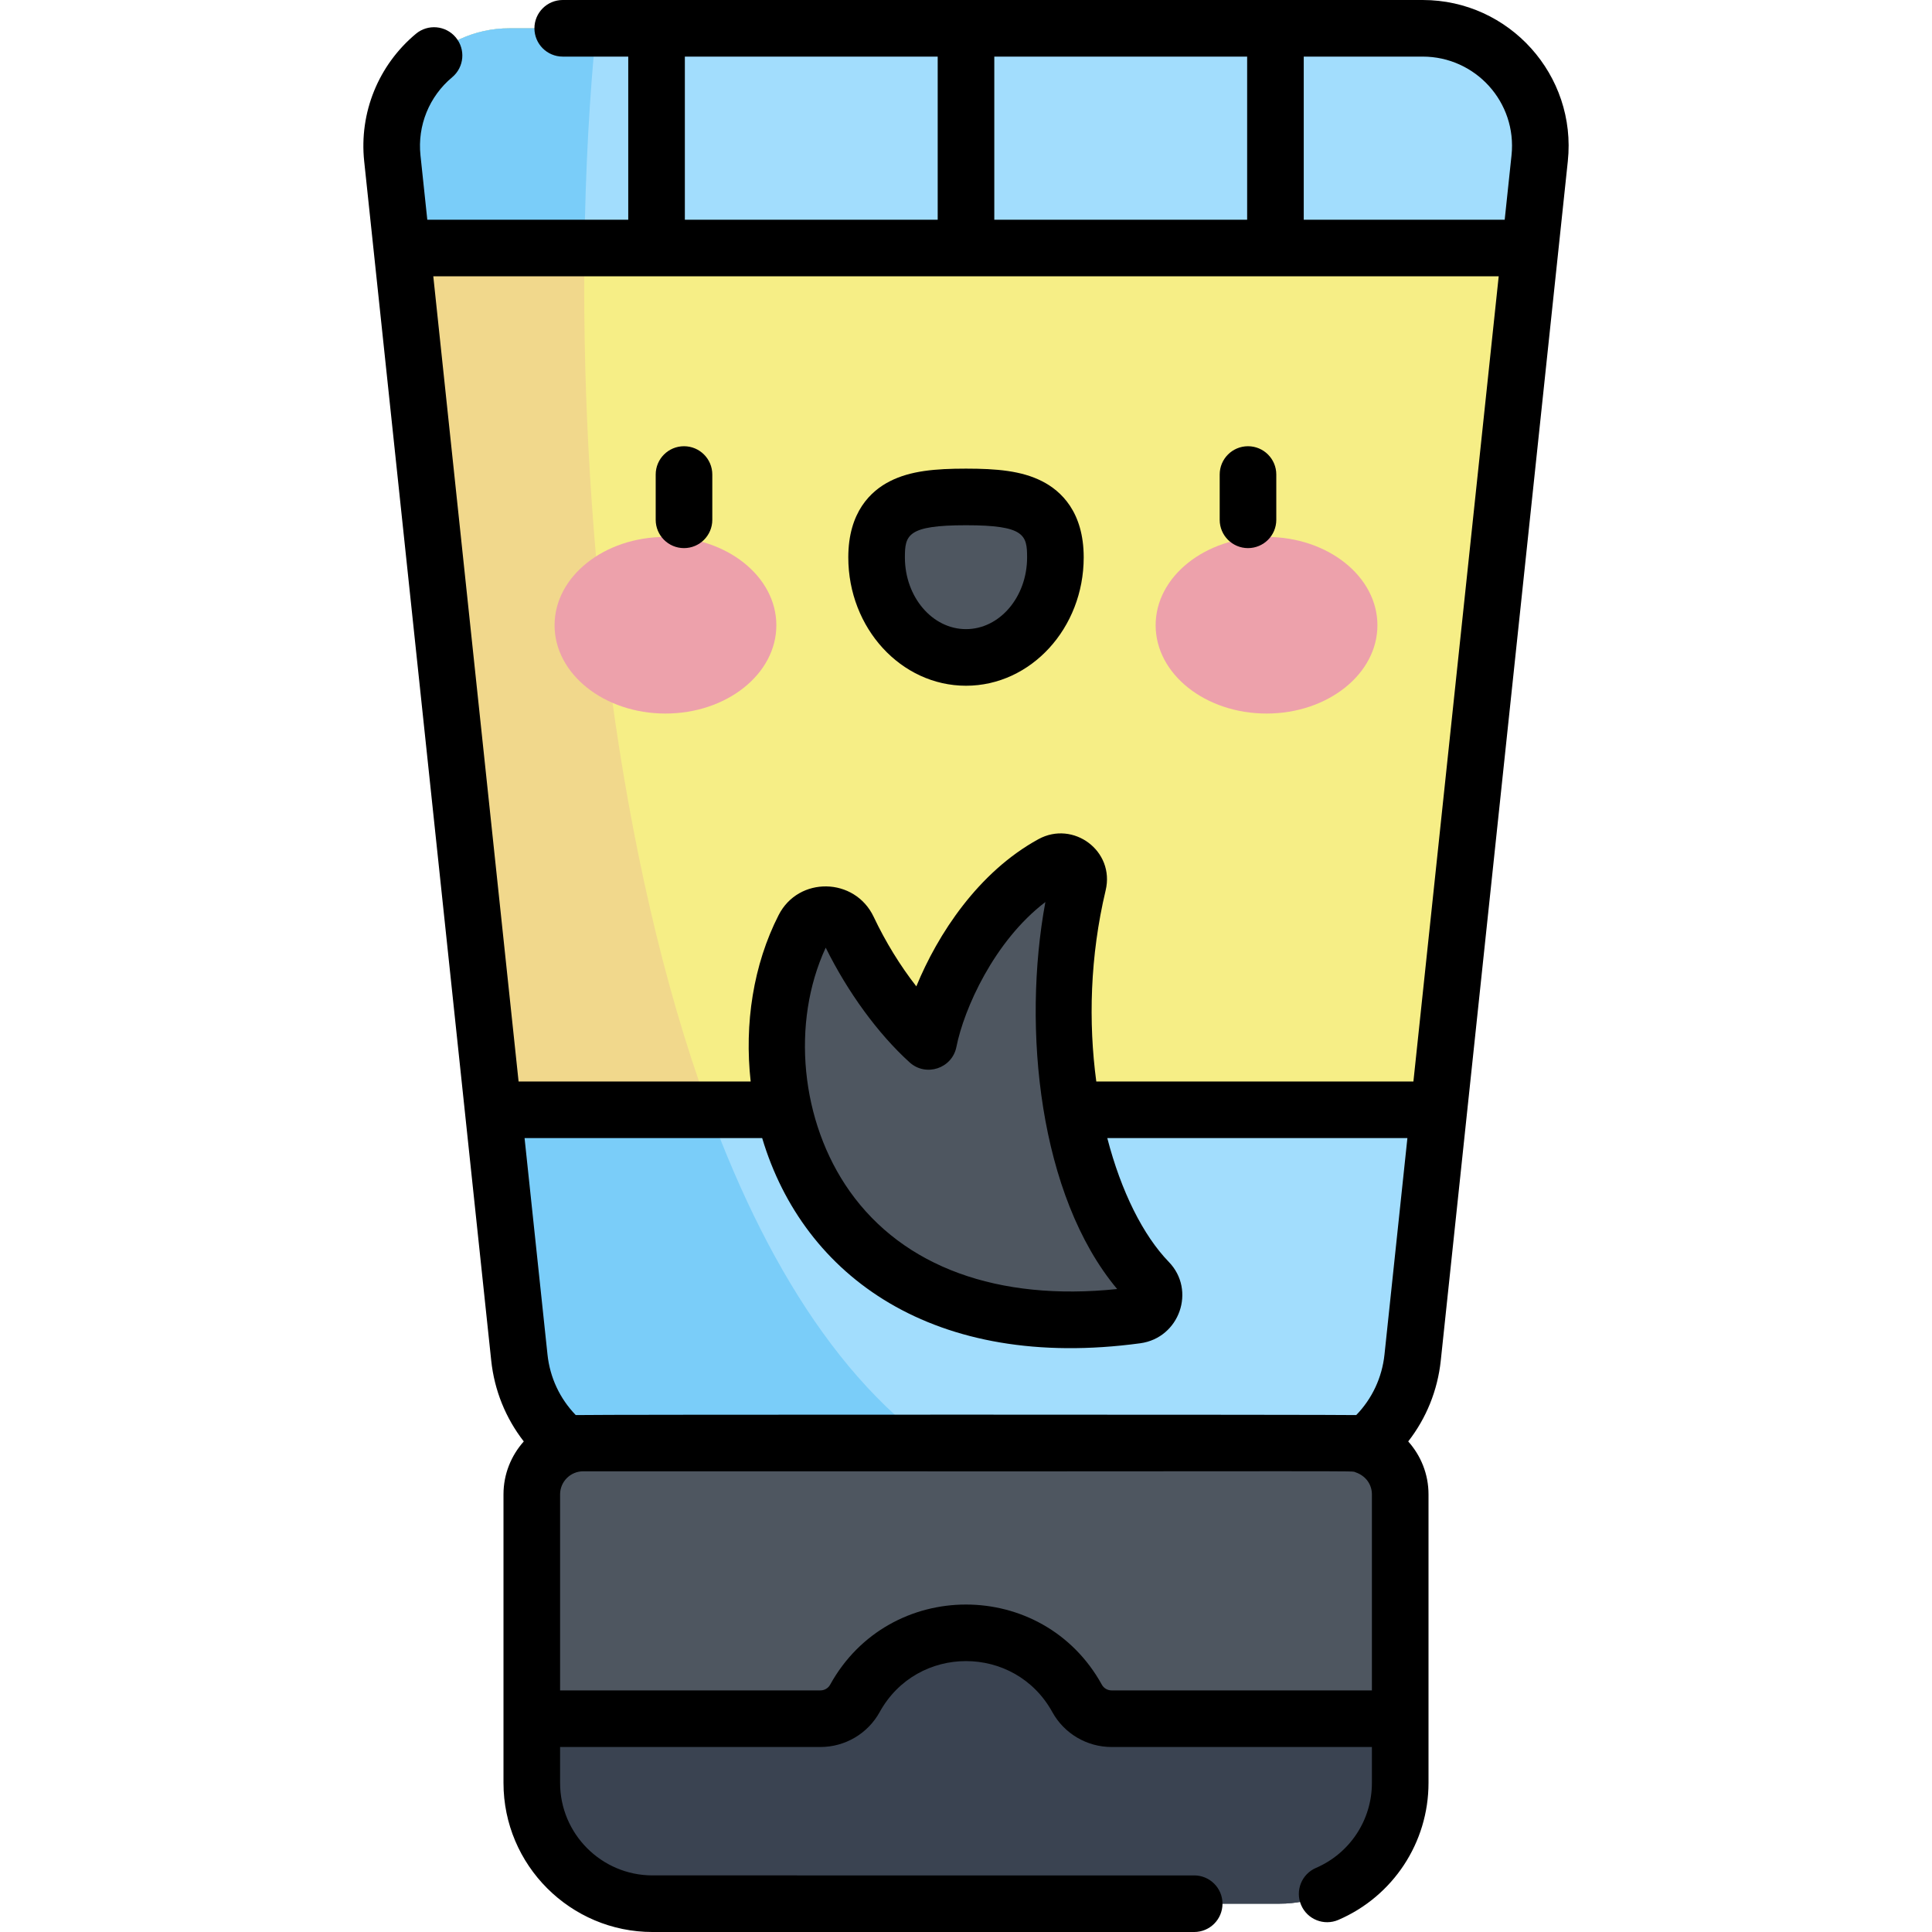 <?xml version="1.0" encoding="iso-8859-1"?>
<!-- Generator: Adobe Illustrator 23.1.0, SVG Export Plug-In . SVG Version: 6.00 Build 0)  -->
<svg version="1.1" id="Capa_1" xmlns="http://www.w3.org/2000/svg" xmlns:xlink="http://www.w3.org/1999/xlink" x="0px" y="0px"
	 viewBox="0 0 512 512" style="enable-background:new 0 0 512 512;" xml:space="preserve">
<g>
	<path style="fill:#F6EE86;" d="M339.8,390.856H172.198c-17.777,0-32.689-13.416-34.562-31.094L103.972,41.956
		C102.022,23.544,116.456,7.5,134.971,7.5h242.056c18.515,0,32.949,16.044,30.999,34.456l-33.664,317.806
		C372.489,377.44,357.577,390.856,339.8,390.856z"/>
	<path style="fill:#F1D88C;" d="M134.971,7.5c-18.515,0-32.949,16.044-30.999,34.456l33.664,317.806
		c1.873,17.679,16.784,31.094,34.562,31.094h87.756c-0.088-0.045-0.169-0.088-0.258-0.133
		C166.302,343.47,145.796,128.679,158.016,7.5H134.971z"/>
	<path style="fill:#A2DDFD;" d="M130.682,294.104l6.955,65.657c1.873,17.679,16.784,31.094,34.562,31.094H339.8
		c17.778,0,32.689-13.416,34.562-31.094l6.955-65.657H130.682z"/>
	<path style="fill:#7ACDF9;" d="M137.636,359.762c1.873,17.679,16.784,31.094,34.562,31.094h87.756
		c-0.088-0.045-0.169-0.088-0.258-0.133c-31.892-16.135-55.283-51.809-71.776-96.618h-57.239L137.636,359.762z"/>
	<path style="fill:#A2DDFD;" d="M377.027,7.5H134.971c-18.515,0-32.949,16.044-30.999,34.456l2.518,23.772h299.017l2.518-23.772
		C409.976,23.544,395.542,7.5,377.027,7.5z"/>
	<path style="fill:#4E5660;" d="M339.06,504.5H172.938c-17.678,0-32.008-14.331-32.008-32.008v-76.471
		c0-7.517,6.094-13.612,13.611-13.612h202.915c7.517,0,13.612,6.094,13.612,13.612v76.471
		C371.068,490.169,356.737,504.5,339.06,504.5z"/>
	<path style="fill:#3A4351;" d="M294.59,455.475c-3.801,0-7.313-2.052-9.148-5.38c-5.72-10.375-16.758-17.406-29.443-17.406
		c-12.685,0-23.723,7.031-29.443,17.406c-1.835,3.328-5.348,5.38-9.148,5.38H140.93v17.017c0,17.678,14.331,32.008,32.008,32.008
		H339.06c17.678,0,32.008-14.331,32.008-32.008v-17.017H294.59z"/>
	<path style="fill:#4E5660;" d="M301.179,348.548c-86.41,11.703-108.857-62.043-88.156-102.628c2.462-4.827,9.42-4.63,11.736,0.268
		c5.669,11.984,13.529,22.729,21.34,29.8c2.256-11.395,12.584-36,32.687-47.012c3.638-1.993,7.889,1.204,6.928,5.24
		c-7.987,33.543-3.743,82.305,18.648,105.421C307.376,342.747,305.47,347.966,301.179,348.548z"/>
	<g>
		<g>
			<ellipse style="fill:#EDA1AB;" cx="176.354" cy="165.694" rx="29.387" ry="23.403"/>
			<ellipse style="fill:#EDA1AB;" cx="335.644" cy="165.694" rx="29.387" ry="23.403"/>
			<path style="fill:#4E5660;" d="M279.693,147.713c0-14.643-10.608-16.019-23.693-16.019c-13.086,0-23.693,1.376-23.693,16.019
				c0,14.643,10.608,26.513,23.693,26.513C269.085,174.226,279.693,162.356,279.693,147.713z"/>
		</g>
	</g>
	<path style="fill:#7ACDF9;" d="M134.971,7.5c-18.515,0-32.949,16.044-30.999,34.456l2.518,23.772h48.39
		c0.264-20.863,1.352-40.541,3.135-58.228H134.971z"/>
	<path d="M255.999,181.727c17.2,0,31.193-15.259,31.193-34.014c0-12.057-6.008-17.634-11.047-20.19
		c-5.449-2.763-11.995-3.329-20.146-3.329c-8.152,0-14.697,0.566-20.146,3.329c-5.04,2.556-11.047,8.133-11.047,20.19
		C224.806,166.468,238.799,181.727,255.999,181.727z M255.999,139.194c15.538,0,16.193,2.611,16.193,8.519
		c0,10.484-7.265,19.014-16.193,19.014c-8.929,0-16.193-8.529-16.193-19.014C239.806,141.806,240.46,139.194,255.999,139.194z
		 M377.026,0H149.13c-4.142,0-7.5,3.357-7.5,7.5s3.358,7.5,7.5,7.5h17.363v43.228h-53.255l-1.807-17.062
		c-0.834-7.874,2.306-15.609,8.398-20.692c3.181-2.653,3.608-7.383,0.954-10.563c-2.654-3.182-7.384-3.608-10.563-0.954
		c-9.944,8.297-15.067,20.929-13.705,33.79c6.682,63.079,26.548,250.632,33.663,317.806c0.84,7.931,3.843,15.295,8.629,21.443
		c-3.332,3.734-5.377,8.64-5.377,14.026v76.472c0,21.785,17.723,39.508,39.508,39.508h143.535c4.143,0,7.5-3.357,7.5-7.5
		s-3.357-7.5-7.5-7.5H172.938c-13.514,0-24.508-10.994-24.508-24.508v-9.518h68.978c6.546,0,12.568-3.548,15.716-9.259
		c9.931-18.008,35.82-18.011,45.751-0.001c3.148,5.712,9.171,9.26,15.717,9.26h68.978v9.518c0,9.805-5.819,18.646-14.826,22.523
		c-3.805,1.639-5.561,6.051-3.923,9.854c1.638,3.804,6.048,5.562,9.855,3.923c14.516-6.25,23.895-20.499,23.895-36.301v-76.472
		c0-5.386-2.045-10.292-5.377-14.026c4.786-6.147,7.789-13.511,8.628-21.443c6.819-64.371,26.868-253.648,33.664-317.806
		C417.898,19.953,400.016,0,377.026,0z M263.499,15h67.007v43.228h-67.007V15z M181.493,15h67.006v43.228h-67.006V15z
		 M363.568,447.975h-68.978c-1.081,0-2.07-0.575-2.581-1.501c-15.623-28.337-56.394-28.342-72.022,0.001
		c-0.51,0.925-1.499,1.5-2.58,1.5H148.43v-51.954c0-3.406,2.786-6.111,6.111-6.111c215.983,0.1,203.033-0.242,204.698,0.267
		c2.825,0.971,4.329,3.335,4.329,5.844V447.975z M366.903,358.972c-0.647,6.103-3.277,11.687-7.486,16.037
		c-1.443-0.134-205.074-0.163-206.838,0c-4.209-4.35-6.839-9.934-7.486-16.037l-6.077-57.367h62.97
		c11,36.819,45.687,61.759,100.196,54.376c10.403-1.409,14.839-14.054,7.565-21.562c-6.798-7.019-12.623-18.632-16.302-32.814
		h79.533L366.903,358.972z M296.056,341.608c-31.578,3.28-56.638-5.839-70.861-25.893c-13.077-18.439-15.592-44.688-6.372-64.577
		c5.859,11.85,13.896,22.854,22.243,30.409c4.315,3.905,11.26,1.608,12.39-4.104c1.988-10.04,9.98-28.035,23.578-38.396
		C270.849,272.526,275.36,316.87,296.056,341.608z M374.569,286.604h-84.041c-2.103-15.65-1.675-33.195,2.481-50.651
		c2.49-10.454-8.588-18.615-17.826-13.556c-15.919,8.719-26.671,25.162-32.346,38.998c-4.253-5.442-8.161-11.779-11.299-18.415
		c-4.986-10.538-19.911-10.831-25.197-0.469c-6.717,13.168-9.107,28.815-7.406,44.093h-61.506L114.827,73.228h282.344
		L374.569,286.604z M400.567,41.166l-1.807,17.062h-53.254V15h31.52C390.995,15,402.06,27.06,400.567,41.166z M330.731,145.255
		c4.143,0,7.5-3.357,7.5-7.5v-12c0-4.143-3.357-7.5-7.5-7.5s-7.5,3.357-7.5,7.5v12C323.231,141.898,326.589,145.255,330.731,145.255
		z M181.267,145.255c4.142,0,7.5-3.357,7.5-7.5v-12c0-4.143-3.358-7.5-7.5-7.5c-4.142,0-7.5,3.357-7.5,7.5v12
		C173.767,141.898,177.125,145.255,181.267,145.255z"/>
</g>
<g>
</g>
<g>
</g>
<g>
</g>
<g>
</g>
<g>
</g>
<g>
</g>
<g>
</g>
<g>
</g>
<g>
</g>
<g>
</g>
<g>
</g>
<g>
</g>
<g>
</g>
<g>
</g>
<g>
</g>
</svg>
